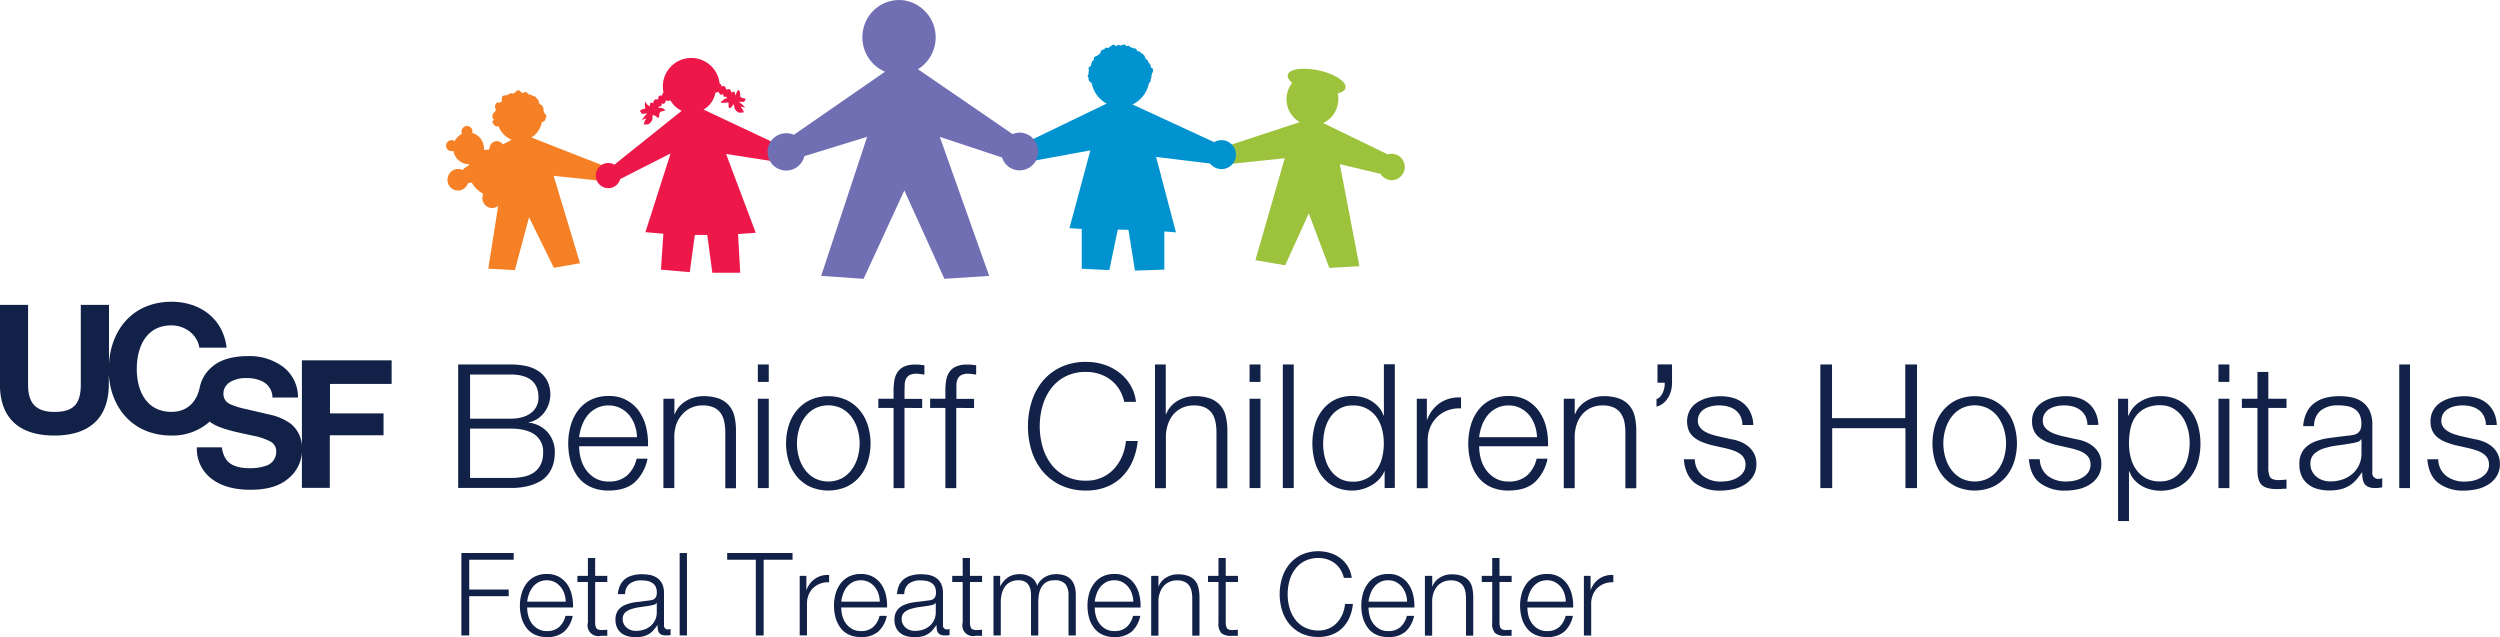 <svg xmlns="http://www.w3.org/2000/svg" viewBox="0 0 716.87 182.67" class="w-full h-full">
<title>UCSF Fetal Treatment Center</title>
    <path
        d="M424.05,253.68a3.43,3.43,0,0,0-1.07.18l-18.56-9a7.46,7.46,0,0,0,4.09-4.82,7.58,7.58,0,0,0,.09-3.69c1.25-.28,2.07-.8,2.24-1.55.38-1.73-3-4-7.55-5s-8.56-.48-9,1.26c-.16.71.34,1.51,1.27,2.29a7.21,7.21,0,0,0-1.35,2.68,7.54,7.54,0,0,0,3.51,8.57l-20.6,6.77.31,1.52a4.25,4.25,0,0,1,.43,1.51,4.73,4.73,0,0,1,0,.65l.24,1.51,15.32-1.6L385,284.18l8.54,1.47,6.77-14.88,5.89,15.63,8.63-.49-5.63-29.27,11.71,2.8a3.69,3.69,0,0,0,3.15,1.8,3.78,3.78,0,0,0,0-7.56"
        transform="translate(-25.02 -209.58)" fill="#9dc23b" />
    <path d="M172.32,368.16v1.92H159.57v8.54h11.32v1.92H159.57v11.25h-2.25V368.16Z"
        transform="translate(-25.02 -209.58)" fill="#122147" />
    <path
        d="M176.5,386.15a6.55,6.55,0,0,0,1,2.17,5.85,5.85,0,0,0,1.76,1.59,4.87,4.87,0,0,0,2.55.62,5,5,0,0,0,3.57-1.19,6.24,6.24,0,0,0,1.79-3.17h2.08a8.32,8.32,0,0,1-2.43,4.5,7.24,7.24,0,0,1-5,1.58,7.92,7.92,0,0,1-3.5-.71,6.39,6.39,0,0,1-2.4-2,8.73,8.73,0,0,1-1.37-2.88,13,13,0,0,1-.45-3.46,12.35,12.35,0,0,1,.45-3.31,9.07,9.07,0,0,1,1.37-2.89,7,7,0,0,1,2.4-2.06,7.53,7.53,0,0,1,3.5-.77,7,7,0,0,1,3.5.82,7.17,7.17,0,0,1,2.37,2.17,9.08,9.08,0,0,1,1.31,3.08,13.91,13.91,0,0,1,.33,3.53H176.19A9.23,9.23,0,0,0,176.5,386.15Zm10.33-6.37a6,6,0,0,0-1.08-1.94,5.44,5.44,0,0,0-1.68-1.36,5.31,5.31,0,0,0-4.54,0,5.6,5.6,0,0,0-1.69,1.36,6.88,6.88,0,0,0-1.11,2,10,10,0,0,0-.54,2.27h11.05A7.59,7.59,0,0,0,186.83,379.78Z"
        transform="translate(-25.02 -209.58)" fill="#122147" />
    <path
        d="M199.16,374.71v1.76h-3.48V388a3.83,3.83,0,0,0,.28,1.6c.19.39.66.6,1.41.65a17.9,17.9,0,0,0,1.79-.1v1.75q-.47,0-.93,0c-.31,0-.62,0-.92,0a3.08,3.08,0,0,1-3.71-3.81V376.47h-3v-1.76h3v-5.13h2.08v5.13Z"
        transform="translate(-25.02 -209.58)" fill="#122147" />
    <path
        d="M202.87,377.36a4.88,4.88,0,0,1,1.44-1.79,6,6,0,0,1,2.13-1,10.43,10.43,0,0,1,2.71-.33,12.24,12.24,0,0,1,2.25.21,5.64,5.64,0,0,1,2,.81,4.5,4.5,0,0,1,1.46,1.67,6.11,6.11,0,0,1,.56,2.8v9.07a1.1,1.1,0,0,0,1.23,1.26,1.76,1.76,0,0,0,.66-.13v1.75l-.65.1a6.75,6.75,0,0,1-.71,0,3.2,3.2,0,0,1-1.27-.21A1.77,1.77,0,0,1,214,391a2.24,2.24,0,0,1-.34-.94,7.46,7.46,0,0,1-.09-1.21h-.06a13.35,13.35,0,0,1-1.15,1.48,5.26,5.26,0,0,1-1.29,1.07,5.62,5.62,0,0,1-1.62.66,8.59,8.59,0,0,1-2.17.23A8.46,8.46,0,0,1,205,392a4.91,4.91,0,0,1-1.82-.89,4.19,4.19,0,0,1-1.22-1.56,5.1,5.1,0,0,1-.45-2.23,4.44,4.44,0,0,1,.79-2.8,5,5,0,0,1,2.1-1.53,11.69,11.69,0,0,1,2.95-.75l3.33-.41c.44-.05.82-.1,1.15-.17a2,2,0,0,0,.83-.35,1.65,1.65,0,0,0,.52-.68,2.91,2.91,0,0,0,.18-1.12,3.82,3.82,0,0,0-.35-1.74,2.69,2.69,0,0,0-1-1.07,3.8,3.8,0,0,0-1.42-.55,9.56,9.56,0,0,0-1.74-.15,5.3,5.3,0,0,0-3.24.94,3.72,3.72,0,0,0-1.33,3h-2.08A6.71,6.71,0,0,1,202.87,377.36Zm10.42,5.1a1.18,1.18,0,0,1-.76.53,7.51,7.51,0,0,1-1,.23c-.89.15-1.8.29-2.73.41a15.06,15.06,0,0,0-2.57.55,5,5,0,0,0-1.9,1,2.48,2.48,0,0,0-.75,1.94,3,3,0,0,0,.32,1.4,3.34,3.34,0,0,0,.84,1.06,3.51,3.51,0,0,0,1.23.68,4.27,4.27,0,0,0,1.42.23,7.21,7.21,0,0,0,2.28-.36,5.64,5.64,0,0,0,1.91-1.06,5.05,5.05,0,0,0,1.77-3.94v-2.71Z"
        transform="translate(-25.02 -209.58)" fill="#122147" />
    <path d="M222,368.16v23.63h-2.09V368.16Z" transform="translate(-25.02 -209.58)" fill="#122147" />
    <path d="M252.28,368.16v1.92H244v21.71h-2.25V370.08h-8.21v-1.92Z" transform="translate(-25.02 -209.58)"
        fill="#122147" />
    <path
        d="M256.25,374.71v4h.07a6.28,6.28,0,0,1,6.45-4.24v2.09a6.15,6.15,0,0,0-2.58.38,5.7,5.7,0,0,0-3.31,3.24,6.58,6.58,0,0,0-.46,2.5v9.1h-2.09V374.71Z"
        transform="translate(-25.02 -209.58)" fill="#122147" />
    <path
        d="M266.56,386.15a6.55,6.55,0,0,0,1,2.17,5.85,5.85,0,0,0,1.76,1.59,4.87,4.87,0,0,0,2.55.62,5,5,0,0,0,3.57-1.19,6.24,6.24,0,0,0,1.79-3.17h2.08a8.32,8.32,0,0,1-2.43,4.5,7.24,7.24,0,0,1-5,1.58,7.89,7.89,0,0,1-3.5-.71,6.39,6.39,0,0,1-2.4-2,8.73,8.73,0,0,1-1.37-2.88,13,13,0,0,1-.45-3.46,12.35,12.35,0,0,1,.45-3.31,9.07,9.07,0,0,1,1.37-2.89,7,7,0,0,1,2.4-2.06,7.5,7.5,0,0,1,3.5-.77,7,7,0,0,1,3.5.82,7.17,7.17,0,0,1,2.37,2.17,9.08,9.08,0,0,1,1.31,3.08,13.91,13.91,0,0,1,.33,3.53H266.25A9.23,9.23,0,0,0,266.56,386.15Zm10.33-6.37a6,6,0,0,0-1.08-1.94,5.44,5.44,0,0,0-1.68-1.36,5.31,5.31,0,0,0-4.54,0,5.6,5.6,0,0,0-1.69,1.36,6.88,6.88,0,0,0-1.11,2,10,10,0,0,0-.54,2.27H277.3A7.59,7.59,0,0,0,276.89,379.78Z"
        transform="translate(-25.02 -209.58)" fill="#122147" />
    <path
        d="M282.86,377.36a5.09,5.09,0,0,1,1.44-1.79,6.16,6.16,0,0,1,2.14-1,10.37,10.37,0,0,1,2.71-.33,12.24,12.24,0,0,1,2.25.21,5.64,5.64,0,0,1,2,.81,4.5,4.5,0,0,1,1.46,1.67,6.11,6.11,0,0,1,.56,2.8v9.07a1.1,1.1,0,0,0,1.23,1.26,1.76,1.76,0,0,0,.66-.13v1.75l-.65.1a6.88,6.88,0,0,1-.71,0,3.2,3.2,0,0,1-1.27-.21A1.77,1.77,0,0,1,294,391a2.25,2.25,0,0,1-.35-.94,8.88,8.88,0,0,1-.08-1.21h-.06a13.35,13.35,0,0,1-1.15,1.48,5.26,5.26,0,0,1-1.29,1.07,5.62,5.62,0,0,1-1.62.66,8.65,8.65,0,0,1-2.17.23A8.41,8.41,0,0,1,285,392a4.84,4.84,0,0,1-1.82-.89,4.31,4.31,0,0,1-1.23-1.56,5.25,5.25,0,0,1-.44-2.23,4.44,4.44,0,0,1,.79-2.8,5,5,0,0,1,2.1-1.53,11.58,11.58,0,0,1,3-.75l3.32-.41c.45-.05.83-.1,1.16-.17a2,2,0,0,0,.83-.35,1.55,1.55,0,0,0,.51-.68,2.9,2.9,0,0,0,.19-1.12,3.82,3.82,0,0,0-.35-1.74,2.69,2.69,0,0,0-1-1.07,3.78,3.78,0,0,0-1.43-.55,9.52,9.52,0,0,0-1.73-.15,5.33,5.33,0,0,0-3.25.94,3.68,3.68,0,0,0-1.32,3h-2.09A7.09,7.09,0,0,1,282.86,377.36Zm10.43,5.1a1.21,1.21,0,0,1-.76.53,7.51,7.51,0,0,1-1,.23c-.89.15-1.8.29-2.74.41a15.15,15.15,0,0,0-2.56.55,5,5,0,0,0-1.9,1,2.48,2.48,0,0,0-.75,1.94,3,3,0,0,0,.32,1.4,3.34,3.34,0,0,0,.84,1.06,3.56,3.56,0,0,0,1.22.68,4.37,4.37,0,0,0,1.43.23,7.25,7.25,0,0,0,2.28-.36,5.59,5.59,0,0,0,1.9-1.06,5,5,0,0,0,1.3-1.69,5.09,5.09,0,0,0,.48-2.25v-2.71Z"
        transform="translate(-25.02 -209.58)" fill="#122147" />
    <path
        d="M306.63,374.71v1.76h-3.48V388a3.83,3.83,0,0,0,.28,1.6c.19.39.66.6,1.41.65a17.9,17.9,0,0,0,1.79-.1v1.75q-.47,0-.93,0c-.31,0-.62,0-.93,0a3.08,3.08,0,0,1-3.7-3.81V376.47h-3v-1.76h3v-5.13h2.08v5.13Z"
        transform="translate(-25.02 -209.58)" fill="#122147" />
    <path
        d="M311.82,374.71v2.88h.1a6.66,6.66,0,0,1,2.17-2.48,6.05,6.05,0,0,1,3.43-.89,5.85,5.85,0,0,1,3.06.82,4.11,4.11,0,0,1,1.84,2.52,5.19,5.19,0,0,1,2.25-2.52,6.43,6.43,0,0,1,3.17-.82c3.78,0,5.66,2,5.66,6v11.58h-2.08V380.31a5.07,5.07,0,0,0-.89-3.23,3.85,3.85,0,0,0-3.15-1.11,4.51,4.51,0,0,0-2.25.51,3.92,3.92,0,0,0-1.42,1.38,5.81,5.81,0,0,0-.75,2,12.3,12.3,0,0,0-.21,2.3v9.66h-2.09V380.21a7.23,7.23,0,0,0-.18-1.64,3.74,3.74,0,0,0-.6-1.36,2.82,2.82,0,0,0-1.1-.91,4,4,0,0,0-1.69-.33,5.13,5.13,0,0,0-2.3.48,4.27,4.27,0,0,0-1.59,1.32,6,6,0,0,0-.91,2,9.85,9.85,0,0,0-.3,2.5v9.53H309.9V374.71Z"
        transform="translate(-25.02 -209.58)" fill="#122147" />
    <path
        d="M339.25,386.15a6.35,6.35,0,0,0,1,2.17,5.69,5.69,0,0,0,1.75,1.59,4.92,4.92,0,0,0,2.55.62,5,5,0,0,0,3.57-1.19,6.24,6.24,0,0,0,1.79-3.17H352a8.4,8.4,0,0,1-2.44,4.5,7.24,7.24,0,0,1-5,1.58,7.85,7.85,0,0,1-3.49-.71,6.24,6.24,0,0,1-2.4-2,8.55,8.55,0,0,1-1.38-2.88,13.39,13.39,0,0,1-.44-3.46,12.75,12.75,0,0,1,.44-3.31,8.88,8.88,0,0,1,1.38-2.89,6.79,6.79,0,0,1,2.4-2.06,7.46,7.46,0,0,1,3.49-.77,6.7,6.7,0,0,1,5.87,3,8.89,8.89,0,0,1,1.31,3.08,13.06,13.06,0,0,1,.33,3.53H338.93A9.25,9.25,0,0,0,339.25,386.15Zm10.32-6.37a6.2,6.2,0,0,0-1.07-1.94,5.6,5.6,0,0,0-1.69-1.36,4.84,4.84,0,0,0-2.25-.51,5,5,0,0,0-2.29.51,5.44,5.44,0,0,0-1.68,1.36,6.43,6.43,0,0,0-1.11,2,9.52,9.52,0,0,0-.55,2.27H350A7.6,7.6,0,0,0,349.57,379.78Z"
        transform="translate(-25.02 -209.58)" fill="#122147" />
    <path
        d="M357.2,374.71v3h.07a5,5,0,0,1,2.12-2.5,6.2,6.2,0,0,1,3.34-.94,8.35,8.35,0,0,1,3,.46,4.63,4.63,0,0,1,1.94,1.31,4.81,4.81,0,0,1,1,2.07,11.5,11.5,0,0,1,.3,2.74v11H366.9V381.13a10.05,10.05,0,0,0-.2-2,4.26,4.26,0,0,0-.69-1.64,3.37,3.37,0,0,0-1.34-1.09,4.9,4.9,0,0,0-2.11-.4,5.29,5.29,0,0,0-2.23.45,4.94,4.94,0,0,0-1.66,1.22,5.63,5.63,0,0,0-1.05,1.86,7.25,7.25,0,0,0-.42,2.33v10h-2.08V374.71Z"
        transform="translate(-25.02 -209.58)" fill="#122147" />
    <path
        d="M380,374.71v1.76H376.5V388a3.67,3.67,0,0,0,.28,1.6c.19.39.66.6,1.41.65a17.7,17.7,0,0,0,1.78-.1v1.75c-.31,0-.62,0-.92,0s-.62,0-.93,0a4.12,4.12,0,0,1-2.91-.81,4.06,4.06,0,0,1-.8-3V376.47h-3v-1.76h3v-5.13h2.09v5.13Z"
        transform="translate(-25.02 -209.58)" fill="#122147" />
    <path
        d="M409.38,372.88a6.66,6.66,0,0,0-1.65-1.81,7.7,7.7,0,0,0-2.15-1.11,8.12,8.12,0,0,0-2.47-.38,8.49,8.49,0,0,0-4,.9,7.91,7.91,0,0,0-2.76,2.36,10.16,10.16,0,0,0-1.59,3.33,14.41,14.41,0,0,0,0,7.6,10.11,10.11,0,0,0,1.59,3.34,8,8,0,0,0,2.76,2.37,8.6,8.6,0,0,0,4,.89,7.15,7.15,0,0,0,3-.6,7,7,0,0,0,2.28-1.62,8.29,8.29,0,0,0,1.56-2.4,10.15,10.15,0,0,0,.76-3h2.25a12.6,12.6,0,0,1-1,3.94,9.69,9.69,0,0,1-2.05,3,8.75,8.75,0,0,1-3,1.88,10.43,10.43,0,0,1-3.79.66,11.19,11.19,0,0,1-4.88-1,10.27,10.27,0,0,1-3.5-2.7,11.56,11.56,0,0,1-2.08-3.91,15.89,15.89,0,0,1,0-9.33,11.61,11.61,0,0,1,2.08-3.92,10.08,10.08,0,0,1,3.5-2.72,11.78,11.78,0,0,1,8.17-.51,9.66,9.66,0,0,1,2.92,1.47,8.49,8.49,0,0,1,2.18,2.4,8.23,8.23,0,0,1,1.11,3.28h-2.25A7.51,7.51,0,0,0,409.38,372.88Z"
        transform="translate(-25.02 -209.58)" fill="#122147" />
    <path
        d="M417.76,386.15a6.33,6.33,0,0,0,1,2.17,5.85,5.85,0,0,0,1.76,1.59,4.89,4.89,0,0,0,2.55.62,5,5,0,0,0,3.57-1.19,6.24,6.24,0,0,0,1.79-3.17h2.08a8.32,8.32,0,0,1-2.43,4.5,7.24,7.24,0,0,1-5,1.58,7.85,7.85,0,0,1-3.49-.71,6.24,6.24,0,0,1-2.4-2,8.55,8.55,0,0,1-1.38-2.88,13,13,0,0,1-.44-3.46,12.34,12.34,0,0,1,.44-3.31,8.88,8.88,0,0,1,1.38-2.89,6.79,6.79,0,0,1,2.4-2.06,7.46,7.46,0,0,1,3.49-.77,6.7,6.7,0,0,1,5.87,3,8.89,8.89,0,0,1,1.31,3.08,13.91,13.91,0,0,1,.33,3.53H417.44A9.25,9.25,0,0,0,417.76,386.15Zm10.32-6.37a6.2,6.2,0,0,0-1.07-1.94,5.6,5.6,0,0,0-1.69-1.36,4.84,4.84,0,0,0-2.25-.51,5,5,0,0,0-2.29.51,5.44,5.44,0,0,0-1.68,1.36,6.43,6.43,0,0,0-1.11,2,9.52,9.52,0,0,0-.55,2.27H428.5A7.6,7.6,0,0,0,428.08,379.78Z"
        transform="translate(-25.02 -209.58)" fill="#122147" />
    <path
        d="M435.71,374.71v3h.07a4.94,4.94,0,0,1,2.12-2.5,6.17,6.17,0,0,1,3.34-.94,8.35,8.35,0,0,1,3,.46,4.7,4.7,0,0,1,1.94,1.31,4.81,4.81,0,0,1,1,2.07,12.06,12.06,0,0,1,.29,2.74v11h-2.08V381.13a10.05,10.05,0,0,0-.2-2,4.12,4.12,0,0,0-.7-1.64,3.3,3.3,0,0,0-1.34-1.09,4.83,4.83,0,0,0-2.1-.4,5.25,5.25,0,0,0-2.23.45,4.94,4.94,0,0,0-1.66,1.22,5.83,5.83,0,0,0-1.06,1.86,7.53,7.53,0,0,0-.41,2.33v10h-2.08V374.71Z"
        transform="translate(-25.02 -209.58)" fill="#122147" />
    <path
        d="M458.48,374.71v1.76H455V388a3.67,3.67,0,0,0,.28,1.6c.19.39.65.6,1.4.65a17.73,17.73,0,0,0,1.79-.1v1.75c-.31,0-.62,0-.92,0s-.62,0-.93,0a4.12,4.12,0,0,1-2.91-.81,4.06,4.06,0,0,1-.8-3V376.47h-3v-1.76h3v-5.13H455v5.13Z"
        transform="translate(-25.02 -209.58)" fill="#122147" />
    <path
        d="M463.3,386.15a6.35,6.35,0,0,0,1,2.17,5.69,5.69,0,0,0,1.75,1.59,4.92,4.92,0,0,0,2.55.62,5,5,0,0,0,3.57-1.19,6.24,6.24,0,0,0,1.79-3.17h2.09a8.33,8.33,0,0,1-2.44,4.5,7.24,7.24,0,0,1-5,1.58,7.85,7.85,0,0,1-3.49-.71,6.39,6.39,0,0,1-2.4-2,8.55,8.55,0,0,1-1.38-2.88,13.39,13.39,0,0,1-.44-3.46,12.75,12.75,0,0,1,.44-3.31,8.88,8.88,0,0,1,1.38-2.89,7,7,0,0,1,2.4-2.06,7.46,7.46,0,0,1,3.49-.77,6.7,6.7,0,0,1,5.87,3,8.89,8.89,0,0,1,1.31,3.08,13.06,13.06,0,0,1,.33,3.53H463A9.25,9.25,0,0,0,463.3,386.15Zm10.32-6.37a6.2,6.2,0,0,0-1.07-1.94,5.6,5.6,0,0,0-1.69-1.36,4.84,4.84,0,0,0-2.25-.51,4.91,4.91,0,0,0-2.28.51,5.37,5.37,0,0,0-1.69,1.36,6.43,6.43,0,0,0-1.11,2,9.52,9.52,0,0,0-.55,2.27H474A7.3,7.3,0,0,0,473.62,379.78Z"
        transform="translate(-25.02 -209.58)" fill="#122147" />
    <path
        d="M481.12,374.71v4h.07a6.26,6.26,0,0,1,6.45-4.24v2.09a6.15,6.15,0,0,0-2.58.38,5.84,5.84,0,0,0-2,1.27,5.67,5.67,0,0,0-1.31,2,6.58,6.58,0,0,0-.46,2.5v9.1H479.2V374.71Z"
        transform="translate(-25.02 -209.58)" fill="#122147" />
    <path
        d="M198.05,258.06l.36-.83-21-8.22a6.68,6.68,0,0,0,3-4.46.63.63,0,0,0,.53-.15l.14-.11.24-.27a.71.71,0,0,0,.1-.53l.19-.2a.71.71,0,0,0,0-.62l-.07-.18a1.8,1.8,0,0,0-.36-.37l0,0V242a.62.62,0,0,0-.21-.27.44.44,0,0,0,0-.2l-.11-.28,0,0a2.08,2.08,0,0,0-.4-1.43l-.74-.45a1.82,1.82,0,0,0-.15-.51l-.09-.09s0-.1,0-.25a1.06,1.06,0,0,0-.13-.35,2.61,2.61,0,0,0-.39-.26,2.41,2.41,0,0,0-.35-.56,2.46,2.46,0,0,0-.5-.2,1.1,1.1,0,0,0-.33-.08h0l-.34-.22a1.09,1.09,0,0,0-.39-.16l-.23.06a3.18,3.18,0,0,1-.36-.3l-.18-.08a.58.58,0,0,1,0-.11,1.17,1.17,0,0,0-.46-.32l-.41.13-.71.19a1.86,1.86,0,0,0-.14-.2,2.66,2.66,0,0,1-.43-.39,1,1,0,0,0-.5-.25,5.08,5.08,0,0,0-.51.27,3.81,3.81,0,0,0-.58.61.73.73,0,0,0-.23,0l-.34.14a1.25,1.25,0,0,0-.22-.16,2.65,2.65,0,0,0-1.3.62l0,0a2.46,2.46,0,0,0-1.39.26c-.07.33-.12.58-.15.8l0,.08,0,.11a.17.17,0,0,0,0,.05.72.72,0,0,0,0,.36v.07l-.14.11a.11.11,0,0,0-.05,0h0l-.4.28,0,0-.26,0a1,1,0,0,0-.65,0c-.17.29-.17.29-.12.25a1.35,1.35,0,0,0-.2,1.49l.24.29a1.15,1.15,0,0,0-.29.32c0,.07,0,.13,0,.18a3.18,3.18,0,0,0-.39.3,1.78,1.78,0,0,0-.27,1.84l.34.12a2.91,2.91,0,0,0-.55.82c.42.64.67,1,1.16,1.23a3.69,3.69,0,0,0,.64-.11,6.69,6.69,0,0,0,3.76,3.9L169.17,251a2,2,0,0,0-1.15-.87,2.06,2.06,0,0,0-2.52,1.45l-.26.92a6.36,6.36,0,0,0-1.45.09,5.13,5.13,0,0,0-.22-1.89,4.64,4.64,0,0,0-3.15-3,1.63,1.63,0,0,0,0-.9,1.58,1.58,0,0,0-2-1,1.64,1.64,0,0,0-1,2l.07.16a4.38,4.38,0,0,0-2.06,2.1,1.53,1.53,0,0,0-1.42-.21,1.61,1.61,0,0,0-1,2,1.58,1.58,0,0,0,2,1l.06,0a3.88,3.88,0,0,0,.14.66,4.54,4.54,0,0,0,4.29,3.17c0,.1,0,.22-.07.32l-1.56,1,.1.19-.28.15a2.92,2.92,0,0,0-2.12-.2,3.1,3.1,0,0,0-2.12,3.8,3,3,0,0,0,3.75,2.16,3.09,3.09,0,0,0,2-2l1.08-.19a8.9,8.9,0,0,0,1,1.41,7.89,7.89,0,0,0,2.33,1.83,2.89,2.89,0,0,0,.45,3.13,2.77,2.77,0,0,0,3.81.35l-2.84,18,7.63.41,4.06-15.15,7.12,14.48,7.5-1.31L183.78,260l13.32,1.4-.6-.8a4.18,4.18,0,0,1-.06-.51c0-1.27.64-1.36,1.61-2"
        transform="translate(-25.02 -209.58)" fill="#f58025" />
    <path
        d="M247.56,250.8,226.77,241a7,7,0,0,0,3.39-4.85,0,0,0,0,1,0,0,1.54,1.54,0,0,0,.85-.28c.26.42.57,1.33,1.4.63-.07,1.13.68.86.91.79a1,1,0,0,0,.21.49c-.79-.09-1,.6-1.87,1,.37.69,1.6,0,2.18.25.32.14-.14,1,.29,1.51.82.15.9-1.05,1.32-1,.19.75.12,1.18.49,1.6,1.23,1.39,1.83.44,2.44.7-.75-1.78-.87-1.25-.89-1.61.19-.2.86.27,1.17.23a6.69,6.69,0,0,0-1.8-1.67,6.81,6.81,0,0,1,1.19,0c.78-.09.37-.43.92-.94a2.89,2.89,0,0,1-1.66-.49c-.16-.82.13-1.42-.51-2-.85.73-.41,1-1,1.59,0,0,.21-1.72-1.06-.77,0-.48-.33-1.44-1.48-.86-.09-.6-.37-1.4-1.31-.91-.12-.57-.35-.84-.6-.92a8.15,8.15,0,0,0-16.21,1.72,8.67,8.67,0,0,0,.13.89,1.21,1.21,0,0,0-.39.93c-1-.33-1.14.49-1.16,1.11-1.2-.4-1.37.59-1.34,1.08-1.39-.74-.91.92-.9.92-.69-.44-1.19-.63-1.25-1.42-.54.65-.16,1.21-.22,2-.43.24-.55-.14-1.56.73.62.43.28.83,1,.79a6.68,6.68,0,0,1,1.18-.15,6.73,6.73,0,0,0-1.52,1.93c.32,0,.91-.6,1.13-.42,0,.37-.17-.15-.65,1.75.57-.36,1.3.49,2.31-1.09.3-.46.17-.88.25-1.66a1.71,1.71,0,0,1,1.45.82c1.27-.48-.74-1.77,2.19-2.12a1.62,1.62,0,0,0-2-.69c.14-.17.12-.3.14-.52.23,0,1,.18.78-.91.92.57,1.1-.38,1.28-.83a1.42,1.42,0,0,0,1.29,0,6.9,6.9,0,0,0,3.21,3L201.19,256.8a3.37,3.37,0,0,0-1.72-.48,3.61,3.61,0,0,0,0,7.22,3.54,3.54,0,0,0,3.39-2.61l14.45-7.35-7.22,22.57,5.15.45-.69,10.31,8.26.71,1.46-10.68,3.55,0,1.46,10.84,8,0-.62-11.09,5.07-.36-8.51-22.61,13.33,2.09.06-.37c-.12-.37-.2.29-.23-.11a5.28,5.28,0,0,1,1.06-3.76Z"
        transform="translate(-25.02 -209.58)" fill="#ed1849" />
    <path
        d="M375.27,249.77a4.12,4.12,0,0,0-2.08.58l-23.43-10.82a8.53,8.53,0,0,0,4.61-5.62c0-.14.05-.26.09-.39a5.84,5.84,0,0,0,.37-.47,1.16,1.16,0,0,0,.16-.42,2,2,0,0,0,0-.26.11.11,0,0,1,0-.05c0-.06,0-.12.08-.21s0-.09,0-.12a.64.64,0,0,0,.15-.27,3.59,3.59,0,0,0-.06-.36l.07-.12a1.2,1.2,0,0,0,.07-.39s0,0,0,0a1.87,1.87,0,0,0,.09-.39.9.9,0,0,0,.19-.15,3.1,3.1,0,0,0,.06-.81,1.34,1.34,0,0,0-.22-.4l-.39-.14,0,0a4,4,0,0,1,0-.43,1.24,1.24,0,0,0-.21-.49l-.13,0a1,1,0,0,0-.19-.51l-.23-.06c0-.15,0-.26,0-.26a2.2,2.2,0,0,0-.34-.53.93.93,0,0,0-.29-.07v0a1.2,1.2,0,0,0-.09-.27l-.11-.2s0,0-.05,0-.06-.16-.15-.41h0c0-.06,0-.1-.05-.19a1.7,1.7,0,0,0-.27-.19.69.69,0,0,0-.6-.47l-.11,0a.77.77,0,0,0-.23-.39l-.07-.06a.69.69,0,0,0-.54-.14l-.16,0-.15-.12c0-.06,0-.12-.05-.2l-.12-.2a1.07,1.07,0,0,0-.28-.28l-.41-.06h-.22l-.14-.11c-.14-.08-.14-.08-.52-.15h-.1a3.55,3.55,0,0,0-.48-.45,1.07,1.07,0,0,0-.41,0,1.18,1.18,0,0,1-.3.08l-.05.06a5.57,5.57,0,0,0-.29-.49,1,1,0,0,0-.66.08l0,0a1,1,0,0,0-.62.22.67.67,0,0,0-.17-.06l-.08,0a.67.67,0,0,0-.71-.07l-.29.22-.09.1a2,2,0,0,0-.23-.18l-.14-.12a.77.77,0,0,0-.19-.11.68.68,0,0,0-.87.4,1,1,0,0,1-.13,0l-.07,0a.53.53,0,0,0-.3.23l-.05.07a1,1,0,0,1-.09.13.57.57,0,0,0-.28.08l0,0-.13-.06a.66.66,0,0,0-.76.19,1.07,1.07,0,0,0-.25.32h0a.65.65,0,0,0-.71.24l-.12.16a1.94,1.94,0,0,0-.23.69l-.12.08s0,0,0,0a.42.42,0,0,0-.21.18l-.09.09a.06.06,0,0,0,0,0,.92.92,0,0,0-.3.14l-.08.06a.59.59,0,0,0-.13.17.87.87,0,0,0-.31.07l-.19.07a.62.62,0,0,0-.36.35l0,.1a.68.68,0,0,0,0,.56.14.14,0,0,0,0,.06l-.07,0-.15.06a.65.65,0,0,0-.35.6.68.68,0,0,0-.2.88h0c-.19,0-.31.2-.47.31l-.14.13a.7.7,0,0,0-.11.81l0,0a1.39,1.39,0,0,0,.06.13l-.2.64.06.13.05.06,0,.2a.68.68,0,0,0-.18.91l.13.16a1.39,1.39,0,0,0,.14.6c0-.08-.09-.14-.13-.21v-.13a.75.75,0,0,0,.07.55l.24.3.06.07h0a.72.72,0,0,0,.48.26,8.65,8.65,0,0,0,4.31,6l-23,11.1a5.49,5.49,0,0,1,1.44,4.23c0,.45-.87,1-1,1.37l17.91-3.29-6,22.29,3.53.25,0,11.41,7.92.37,2.41-11.61,3.07.08,1.85,11.69,8.43-.29,0-10.94,3.33.26-5.69-21.63L372,256.46a4.15,4.15,0,1,0,3.31-6.69"
        transform="translate(-25.02 -209.58)" fill="#0093d0" />
    <path
        d="M171.43,314.09a21.55,21.55,0,0,1,4.3.42,10.53,10.53,0,0,1,3.62,1.44,7.77,7.77,0,0,1,2.51,2.68,8.75,8.75,0,0,1-.77,9.24,8.15,8.15,0,0,1-1.94,1.81,7.12,7.12,0,0,1-2.5,1v.1a8.39,8.39,0,0,1,5.46,2.81,8.64,8.64,0,0,1,2,5.83,13.88,13.88,0,0,1-.15,1.91,9.41,9.41,0,0,1-.59,2.19,9.54,9.54,0,0,1-1.29,2.21,7.81,7.81,0,0,1-2.26,1.91,14,14,0,0,1-3.48,1.34,20.23,20.23,0,0,1-4.94.52h-15V314.09Zm0,15.54a11.93,11.93,0,0,0,3.53-.47,7.18,7.18,0,0,0,2.48-1.29,5.34,5.34,0,0,0,1.49-1.91,5.62,5.62,0,0,0,.5-2.34q0-6.64-8-6.65H159.81v12.66Zm0,17a19.54,19.54,0,0,0,3.58-.32,8.45,8.45,0,0,0,3-1.17,5.92,5.92,0,0,0,2-2.26,7.5,7.5,0,0,0,.75-3.55,5.92,5.92,0,0,0-2.41-5.14q-2.42-1.71-6.93-1.71H159.81v14.15Z"
        transform="translate(-25.02 -209.58)" fill="#122147" />
    <path
        d="M191.56,341.08a9.71,9.71,0,0,0,1.52,3.25,8.6,8.6,0,0,0,2.63,2.38,7.34,7.34,0,0,0,3.82.94,7.59,7.59,0,0,0,5.36-1.78,9.4,9.4,0,0,0,2.69-4.77h3.12a12.49,12.49,0,0,1-3.65,6.75c-1.77,1.59-4.27,2.39-7.52,2.39a12,12,0,0,1-5.24-1.07,9.69,9.69,0,0,1-3.6-2.93,12.91,12.91,0,0,1-2.06-4.32,20,20,0,0,1-.67-5.19,18.83,18.83,0,0,1,.67-5,13.54,13.54,0,0,1,2.06-4.35,10.48,10.48,0,0,1,3.6-3.08,11.19,11.19,0,0,1,5.24-1.16,10.13,10.13,0,0,1,8.81,4.49,13.54,13.54,0,0,1,2,4.62,20.42,20.42,0,0,1,.49,5.29H191.09A14.12,14.12,0,0,0,191.56,341.08Zm15.49-9.56a9.38,9.38,0,0,0-1.61-2.91,8,8,0,0,0-2.53-2,7.29,7.29,0,0,0-3.38-.77,7.37,7.37,0,0,0-3.42.77,8,8,0,0,0-2.54,2,10.23,10.23,0,0,0-1.66,2.93,14.53,14.53,0,0,0-.82,3.4h16.58A11.18,11.18,0,0,0,207.05,331.52Z"
        transform="translate(-25.02 -209.58)" fill="#122147" />
    <path
        d="M218.4,323.92v4.42h.1a7.5,7.5,0,0,1,3.18-3.75,9.34,9.34,0,0,1,5-1.41,12.69,12.69,0,0,1,4.49.69,7.23,7.23,0,0,1,2.91,2,7.34,7.34,0,0,1,1.54,3.11,17.89,17.89,0,0,1,.44,4.12v16.48H233v-16a14.67,14.67,0,0,0-.3-3.05,6.66,6.66,0,0,0-1-2.46,5.14,5.14,0,0,0-2-1.64,7.47,7.47,0,0,0-3.15-.59,7.92,7.92,0,0,0-3.35.67,7.25,7.25,0,0,0-2.48,1.84A8.32,8.32,0,0,0,219,331.1a11.21,11.21,0,0,0-.62,3.5v14.94h-3.13V323.92Z"
        transform="translate(-25.02 -209.58)" fill="#122147" />
    <path d="M245.46,314.09v5h-3.13v-5Zm0,9.83v25.62h-3.13V323.92Z" transform="translate(-25.02 -209.58)"
        fill="#122147" />
    <path
        d="M267.72,324.27a11.17,11.17,0,0,1,3.8,2.93,12.37,12.37,0,0,1,2.33,4.29,17.56,17.56,0,0,1,0,10.48,12.37,12.37,0,0,1-2.33,4.29,10.88,10.88,0,0,1-3.8,2.91,13.1,13.1,0,0,1-10.37,0,10.88,10.88,0,0,1-3.8-2.91,12.37,12.37,0,0,1-2.33-4.29,17.56,17.56,0,0,1,0-10.48,12.37,12.37,0,0,1,2.33-4.29,11.17,11.17,0,0,1,3.8-2.93,12.88,12.88,0,0,1,10.37,0Zm-9.11,2.48a8.68,8.68,0,0,0-2.8,2.48,11.26,11.26,0,0,0-1.69,3.5,14.32,14.32,0,0,0,0,8,11.15,11.15,0,0,0,1.69,3.5,8.68,8.68,0,0,0,2.8,2.48,8.66,8.66,0,0,0,7.85,0,8.68,8.68,0,0,0,2.8-2.48,11.15,11.15,0,0,0,1.69-3.5,14.32,14.32,0,0,0,0-8,11.26,11.26,0,0,0-1.69-3.5,8.68,8.68,0,0,0-2.8-2.48,8.66,8.66,0,0,0-7.85,0Z"
        transform="translate(-25.02 -209.58)" fill="#122147" />
    <path
        d="M284.38,326.55v23h-3.13v-23h-4.37v-2.63h4.37v-2.33a16.89,16.89,0,0,1,.25-3,6,6,0,0,1,.94-2.38,4.47,4.47,0,0,1,1.92-1.54,7.48,7.48,0,0,1,3.1-.55c.46,0,.89,0,1.29.05s.84.08,1.34.15V317l-1.19-.17a8.11,8.11,0,0,0-1.09-.08,4.09,4.09,0,0,0-2,.4,2.45,2.45,0,0,0-1,1.07,4.11,4.11,0,0,0-.37,1.56c0,.6-.05,1.24-.05,1.94v2.23h5.06v2.63Z"
        transform="translate(-25.02 -209.58)" fill="#122147" />
    <path
        d="M299.23,326.55v23H296.1v-23h-4.37v-2.63h4.37v-2.33a16.89,16.89,0,0,1,.25-3,5.7,5.7,0,0,1,.94-2.38,4.44,4.44,0,0,1,1.91-1.54,7.48,7.48,0,0,1,3.1-.55c.47,0,.9,0,1.29.05s.85.08,1.34.15V317l-1.19-.17a8,8,0,0,0-1.09-.08,4.14,4.14,0,0,0-2,.4,2.37,2.37,0,0,0-1,1.07,4.11,4.11,0,0,0-.38,1.56c0,.6,0,1.24,0,1.94v2.23h5.06v2.63Z"
        transform="translate(-25.02 -209.58)" fill="#122147" />
    <path
        d="M345.92,321.17a9.91,9.91,0,0,0-2.48-2.71,11,11,0,0,0-3.23-1.66,11.93,11.93,0,0,0-3.7-.57,12.66,12.66,0,0,0-6.05,1.34,11.92,11.92,0,0,0-4.15,3.55,15.06,15.06,0,0,0-2.38,5,21.45,21.45,0,0,0,0,11.39,15.06,15.06,0,0,0,2.38,5,11.92,11.92,0,0,0,4.15,3.55,12.66,12.66,0,0,0,6.05,1.35,10.69,10.69,0,0,0,4.47-.9,10.49,10.49,0,0,0,3.43-2.43,12.68,12.68,0,0,0,2.33-3.6,14.73,14.73,0,0,0,1.14-4.44h3.38a19.15,19.15,0,0,1-1.54,5.9,14.46,14.46,0,0,1-3.08,4.47,13,13,0,0,1-4.44,2.83,15.66,15.66,0,0,1-5.69,1,16.71,16.71,0,0,1-7.32-1.52,15.22,15.22,0,0,1-5.24-4.05,17.25,17.25,0,0,1-3.13-5.85,24.08,24.08,0,0,1,0-14,17.63,17.63,0,0,1,3.13-5.89,15.15,15.15,0,0,1,5.24-4.07,16.71,16.71,0,0,1,7.32-1.51,16.47,16.47,0,0,1,4.94.74,14.51,14.51,0,0,1,4.37,2.21,13,13,0,0,1,3.28,3.6,12,12,0,0,1,1.66,4.92h-3.37A11.28,11.28,0,0,0,345.92,321.17Z"
        transform="translate(-25.02 -209.58)" fill="#122147" />
    <path
        d="M359.3,314.09v14.25h.1a7.6,7.6,0,0,1,3.18-3.75,9.34,9.34,0,0,1,5-1.41,12.75,12.75,0,0,1,4.5.69,7.26,7.26,0,0,1,2.9,2,7.34,7.34,0,0,1,1.54,3.11,17.33,17.33,0,0,1,.45,4.12v16.48h-3.13v-16a14.67,14.67,0,0,0-.3-3.05,6.66,6.66,0,0,0-1-2.46,5.18,5.18,0,0,0-2-1.64,7.55,7.55,0,0,0-3.16-.59,8,8,0,0,0-3.35.67,7.34,7.34,0,0,0-2.48,1.84,8.32,8.32,0,0,0-1.59,2.78,11.21,11.21,0,0,0-.62,3.5v14.94h-3.13V314.09Z"
        transform="translate(-25.02 -209.58)" fill="#122147" />
    <path d="M386.46,314.09v5h-3.13v-5Zm0,9.83v25.62h-3.13V323.92Z" transform="translate(-25.02 -209.58)"
        fill="#122147" />
    <path d="M396,314.09v35.45h-3.13V314.09Z" transform="translate(-25.02 -209.58)" fill="#122147" />
    <path
        d="M422.06,349.54v-4.87H422a7.52,7.52,0,0,1-1.47,2.29,9.47,9.47,0,0,1-2.21,1.76,11.72,11.72,0,0,1-2.65,1.12,10.59,10.59,0,0,1-2.81.4,11.4,11.4,0,0,1-5.09-1.07,10.19,10.19,0,0,1-3.6-2.93,12.48,12.48,0,0,1-2.13-4.32,19.59,19.59,0,0,1,0-10.38,12.48,12.48,0,0,1,2.13-4.32,10.46,10.46,0,0,1,3.6-3,11.13,11.13,0,0,1,5.09-1.09,11.44,11.44,0,0,1,2.81.34,9.57,9.57,0,0,1,2.55,1.07,9,9,0,0,1,2.11,1.76,7.32,7.32,0,0,1,1.42,2.44h.1v-14.7h3.13v35.45Zm-17.16-8.86a11,11,0,0,0,1.49,3.5,8.34,8.34,0,0,0,2.61,2.51,7.25,7.25,0,0,0,3.82,1,8,8,0,0,0,7-3.47,10.46,10.46,0,0,0,1.54-3.5,16.83,16.83,0,0,0,0-7.9,10.55,10.55,0,0,0-1.54-3.5,8,8,0,0,0-7-3.47,7.16,7.16,0,0,0-3.82,1,8.2,8.2,0,0,0-2.61,2.5,11.11,11.11,0,0,0-1.49,3.5,16.83,16.83,0,0,0,0,7.9Z"
        transform="translate(-25.02 -209.58)" fill="#122147" />
    <path
        d="M434.17,323.92v6h.1a9.83,9.83,0,0,1,3.7-4.82,9.7,9.7,0,0,1,6-1.54v3.13a9.67,9.67,0,0,0-3.87.57,8.94,8.94,0,0,0-3,1.91,8.85,8.85,0,0,0-2,3,9.93,9.93,0,0,0-.69,3.75v13.65h-3.13V323.92Z"
        transform="translate(-25.02 -209.58)" fill="#122147" />
    <path
        d="M449.63,341.08a9.71,9.71,0,0,0,1.52,3.25,8.6,8.6,0,0,0,2.63,2.38,7.34,7.34,0,0,0,3.82.94,7.59,7.59,0,0,0,5.36-1.78,9.4,9.4,0,0,0,2.69-4.77h3.12a12.49,12.49,0,0,1-3.65,6.75c-1.77,1.59-4.27,2.39-7.52,2.39a11.9,11.9,0,0,1-5.23-1.07,9.53,9.53,0,0,1-3.6-2.93,12.53,12.53,0,0,1-2.06-4.32,19.53,19.53,0,0,1-.67-5.19,18.42,18.42,0,0,1,.67-5,13.14,13.14,0,0,1,2.06-4.35,10.3,10.3,0,0,1,3.6-3.08,11.12,11.12,0,0,1,5.23-1.16,10.51,10.51,0,0,1,5.27,1.24,10.66,10.66,0,0,1,3.55,3.25,13.53,13.53,0,0,1,2,4.62,20.42,20.42,0,0,1,.49,5.29H449.16A14.12,14.12,0,0,0,449.63,341.08Zm15.49-9.56a9.38,9.38,0,0,0-1.61-2.91,8,8,0,0,0-2.53-2,7.29,7.29,0,0,0-3.38-.77,7.37,7.37,0,0,0-3.42.77,8,8,0,0,0-2.54,2,10.48,10.48,0,0,0-1.66,2.93,14.53,14.53,0,0,0-.82,3.4h16.59A11.5,11.5,0,0,0,465.12,331.52Z"
        transform="translate(-25.02 -209.58)" fill="#122147" />
    <path
        d="M476.57,323.92v4.42h.1a7.53,7.53,0,0,1,3.17-3.75,9.4,9.4,0,0,1,5-1.41,12.69,12.69,0,0,1,4.49.69,7.23,7.23,0,0,1,2.91,2,7.46,7.46,0,0,1,1.54,3.11,17.89,17.89,0,0,1,.44,4.12v16.48h-3.13v-16a14.69,14.69,0,0,0-.29-3.05,6.51,6.51,0,0,0-1.05-2.46,5,5,0,0,0-2-1.64,7.47,7.47,0,0,0-3.15-.59,7.92,7.92,0,0,0-3.35.67,7.25,7.25,0,0,0-2.48,1.84,8.32,8.32,0,0,0-1.59,2.78,11.21,11.21,0,0,0-.62,3.5v14.94h-3.13V323.92Z"
        transform="translate(-25.02 -209.58)" fill="#122147" />
    <path
        d="M504.47,319.4a8.76,8.76,0,0,1-.27,2.16,7.14,7.14,0,0,1-.82,2,6.36,6.36,0,0,1-1.36,1.61,4.84,4.84,0,0,1-2,1V324a2.3,2.3,0,0,0,1.1-.72,4.9,4.9,0,0,0,.74-1.22,6,6,0,0,0,.42-1.41,5.08,5.08,0,0,0,.08-1.32H500.3v-5.26h4.17Z"
        transform="translate(-25.02 -209.58)" fill="#122147" />
    <path
        d="M524.08,328.91a5,5,0,0,0-1.46-1.76,6.27,6.27,0,0,0-2.11-1,9.85,9.85,0,0,0-2.53-.32,10.15,10.15,0,0,0-2.11.22,6.43,6.43,0,0,0-2,.75,4.09,4.09,0,0,0-1.44,1.36,3.74,3.74,0,0,0-.55,2.09,2.91,2.91,0,0,0,.52,1.76,4.68,4.68,0,0,0,1.32,1.22,8.7,8.7,0,0,0,1.74.82c.62.21,1.2.38,1.73.52l4.17.94a11.67,11.67,0,0,1,2.66.72,8.42,8.42,0,0,1,2.33,1.37,6.58,6.58,0,0,1,1.67,2.08,6.27,6.27,0,0,1,.64,2.93,6.42,6.42,0,0,1-.94,3.55,7.61,7.61,0,0,1-2.41,2.38,10.47,10.47,0,0,1-3.3,1.32,17.47,17.47,0,0,1-3.63.4,11.79,11.79,0,0,1-7.32-2.14c-1.87-1.42-2.94-3.71-3.2-6.85H511a6.16,6.16,0,0,0,2.31,4.79,8.32,8.32,0,0,0,5.23,1.61,12.19,12.19,0,0,0,2.36-.24,7.59,7.59,0,0,0,2.26-.85,5.32,5.32,0,0,0,1.71-1.51,3.73,3.73,0,0,0,.67-2.26,3.54,3.54,0,0,0-.47-1.91,3.88,3.88,0,0,0-1.26-1.29,7.87,7.87,0,0,0-1.82-.87c-.67-.23-1.36-.43-2.06-.6l-4-.89a23.51,23.51,0,0,1-2.83-.92,9.32,9.32,0,0,1-2.26-1.29,5.45,5.45,0,0,1-1.51-1.89,7,7,0,0,1,.32-6.08,6.69,6.69,0,0,1,2.26-2.23,10.5,10.5,0,0,1,3.1-1.25,15.36,15.36,0,0,1,3.4-.39,12.48,12.48,0,0,1,3.6.49,8.3,8.3,0,0,1,2.93,1.54,7.51,7.51,0,0,1,2,2.58,9.32,9.32,0,0,1,.85,3.63h-3.13A5.77,5.77,0,0,0,524.08,328.91Z"
        transform="translate(-25.02 -209.58)" fill="#122147" />
    <path d="M550.35,314.09v15.39h21V314.09h3.37v35.45H571.4V332.36h-21v17.18H547V314.09Z"
        transform="translate(-25.02 -209.58)" fill="#122147" />
    <path
        d="M596.45,324.27a11.36,11.36,0,0,1,3.8,2.93,12.7,12.7,0,0,1,2.33,4.29,17.77,17.77,0,0,1,0,10.48,12.7,12.7,0,0,1-2.33,4.29,11.06,11.06,0,0,1-3.8,2.91,13.12,13.12,0,0,1-10.38,0,11.06,11.06,0,0,1-3.8-2.91,12.7,12.7,0,0,1-2.33-4.29,17.77,17.77,0,0,1,0-10.48,12.7,12.7,0,0,1,2.33-4.29,11.36,11.36,0,0,1,3.8-2.93,12.9,12.9,0,0,1,10.38,0Zm-9.11,2.48a8.71,8.71,0,0,0-2.81,2.48,11.48,11.48,0,0,0-1.69,3.5,14.32,14.32,0,0,0,0,8,11.37,11.37,0,0,0,1.69,3.5,8.71,8.71,0,0,0,2.81,2.48,8.64,8.64,0,0,0,7.84,0,8.71,8.71,0,0,0,2.81-2.48,11.6,11.6,0,0,0,1.69-3.5,14.32,14.32,0,0,0,0-8,11.72,11.72,0,0,0-1.69-3.5,8.71,8.71,0,0,0-2.81-2.48,8.64,8.64,0,0,0-7.84,0Z"
        transform="translate(-25.02 -209.58)" fill="#122147" />
    <path
        d="M623,328.91a5.15,5.15,0,0,0-1.47-1.76,6.18,6.18,0,0,0-2.11-1,9.85,9.85,0,0,0-2.53-.32,10.15,10.15,0,0,0-2.11.22,6.43,6.43,0,0,0-2,.75,4.09,4.09,0,0,0-1.44,1.36,3.74,3.74,0,0,0-.55,2.09,3,3,0,0,0,.52,1.76,4.68,4.68,0,0,0,1.32,1.22,8.7,8.7,0,0,0,1.74.82c.62.21,1.2.38,1.73.52l4.17.94a11.67,11.67,0,0,1,2.66.72,8.28,8.28,0,0,1,2.33,1.37,6.58,6.58,0,0,1,1.67,2.08,6.27,6.27,0,0,1,.64,2.93,6.42,6.42,0,0,1-.94,3.55,7.61,7.61,0,0,1-2.41,2.38,10.47,10.47,0,0,1-3.3,1.32,17.45,17.45,0,0,1-3.62.4A11.8,11.8,0,0,1,610,348.1c-1.87-1.42-2.94-3.71-3.2-6.85h3.13a6.16,6.16,0,0,0,2.31,4.79,8.32,8.32,0,0,0,5.23,1.61,12.12,12.12,0,0,0,2.36-.24,7.59,7.59,0,0,0,2.26-.85,5.32,5.32,0,0,0,1.71-1.51,3.73,3.73,0,0,0,.67-2.26,3.54,3.54,0,0,0-.47-1.91,3.88,3.88,0,0,0-1.26-1.29,7.87,7.87,0,0,0-1.82-.87c-.67-.23-1.36-.43-2.06-.6l-4-.89a23.51,23.51,0,0,1-2.83-.92,9.32,9.32,0,0,1-2.26-1.29,5.45,5.45,0,0,1-1.51-1.89,6.26,6.26,0,0,1-.55-2.75,6.14,6.14,0,0,1,.87-3.33,6.69,6.69,0,0,1,2.26-2.23,10.5,10.5,0,0,1,3.1-1.25,15.38,15.38,0,0,1,3.41-.39,12.46,12.46,0,0,1,3.59.49,8.3,8.3,0,0,1,2.93,1.54,7.51,7.51,0,0,1,2,2.58,9.32,9.32,0,0,1,.85,3.63h-3.13A5.91,5.91,0,0,0,623,328.91Z"
        transform="translate(-25.02 -209.58)" fill="#122147" />
    <path
        d="M635.25,323.92v4.87h.1a8.39,8.39,0,0,1,3.55-4.15,10.75,10.75,0,0,1,5.58-1.46,11.1,11.1,0,0,1,5.09,1.09,10.46,10.46,0,0,1,3.6,3,12.67,12.67,0,0,1,2.14,4.32,19.86,19.86,0,0,1,0,10.38,12.67,12.67,0,0,1-2.14,4.32,10.19,10.19,0,0,1-3.6,2.93,11.37,11.37,0,0,1-5.09,1.07,11.57,11.57,0,0,1-2.78-.35,9.72,9.72,0,0,1-2.58-1.05,8.55,8.55,0,0,1-2.11-1.73,7.47,7.47,0,0,1-1.41-2.44h-.1V359h-3.13V323.92Zm17.15,8.86a10.89,10.89,0,0,0-1.49-3.5,8.28,8.28,0,0,0-2.6-2.5,7.19,7.19,0,0,0-3.83-1,9.47,9.47,0,0,0-4.32.89,7.61,7.61,0,0,0-2.78,2.38,9.55,9.55,0,0,0-1.46,3.48,20.06,20.06,0,0,0-.42,4.17,16.6,16.6,0,0,0,.47,3.95,10.07,10.07,0,0,0,1.54,3.5,8,8,0,0,0,7,3.47,7.28,7.28,0,0,0,3.83-1,8.42,8.42,0,0,0,2.6-2.51,10.8,10.8,0,0,0,1.49-3.5,16.83,16.83,0,0,0,0-7.9Z"
        transform="translate(-25.02 -209.58)" fill="#122147" />
    <path d="M664.29,314.09v5h-3.13v-5Zm0,9.83v25.62h-3.13V323.92Z" transform="translate(-25.02 -209.58)"
        fill="#122147" />
    <path
        d="M680.67,323.92v2.63h-5.21v17.28a5.63,5.63,0,0,0,.42,2.41c.29.58,1,.9,2.11,1a23.94,23.94,0,0,0,2.68-.15v2.63c-.46,0-.92,0-1.38.05s-.93.05-1.4.05c-2.08,0-3.54-.41-4.36-1.22s-1.23-2.31-1.2-4.49V326.55h-4.46v-2.63h4.46v-7.69h3.13v7.69Z"
        transform="translate(-25.02 -209.58)" fill="#122147" />
    <path
        d="M686.44,327.89a7.2,7.2,0,0,1,2.16-2.68,9.16,9.16,0,0,1,3.2-1.54,15.6,15.6,0,0,1,4.07-.49,18.5,18.5,0,0,1,3.38.32,8,8,0,0,1,3,1.22,6.62,6.62,0,0,1,2.19,2.5,9.12,9.12,0,0,1,.84,4.2V345a1.65,1.65,0,0,0,1.84,1.89,2.47,2.47,0,0,0,1-.2v2.63c-.36.07-.69.12-1,.15a10,10,0,0,1-1.06.05,4.85,4.85,0,0,1-1.92-.32,2.59,2.59,0,0,1-1.11-.92,3.35,3.35,0,0,1-.52-1.42,11.15,11.15,0,0,1-.13-1.81h-.1a19.7,19.7,0,0,1-1.71,2.21,8.24,8.24,0,0,1-1.94,1.61,8.56,8.56,0,0,1-2.43,1,13.36,13.36,0,0,1-3.25.35,12.86,12.86,0,0,1-3.35-.43,7.34,7.34,0,0,1-2.73-1.34,6.42,6.42,0,0,1-1.84-2.33,7.7,7.7,0,0,1-.67-3.35,6.66,6.66,0,0,1,1.19-4.2,7.57,7.57,0,0,1,3.15-2.31,17.76,17.76,0,0,1,4.42-1.11c1.64-.22,3.3-.42,5-.62.66-.07,1.24-.15,1.74-.25a3,3,0,0,0,1.24-.52,2.43,2.43,0,0,0,.77-1,4.42,4.42,0,0,0,.27-1.69,5.69,5.69,0,0,0-.52-2.61,4.07,4.07,0,0,0-1.44-1.61,5.74,5.74,0,0,0-2.13-.82,14.35,14.35,0,0,0-2.61-.22,7.89,7.89,0,0,0-4.86,1.41,5.57,5.57,0,0,0-2,4.55h-3.13A10.49,10.49,0,0,1,686.44,327.89Zm15.64,7.65a1.79,1.79,0,0,1-1.15.79,10.05,10.05,0,0,1-1.49.35c-1.32.23-2.69.44-4.09.62a22.65,22.65,0,0,0-3.85.82,7.64,7.64,0,0,0-2.85,1.56,3.72,3.72,0,0,0-1.12,2.91,4.49,4.49,0,0,0,.47,2.11,5.13,5.13,0,0,0,1.27,1.59,5.54,5.54,0,0,0,1.83,1,6.79,6.79,0,0,0,2.14.34,10.83,10.83,0,0,0,3.42-.54,8.56,8.56,0,0,0,2.86-1.59,7.78,7.78,0,0,0,1.93-2.53,7.69,7.69,0,0,0,.72-3.38v-4.07Z"
        transform="translate(-25.02 -209.58)" fill="#122147" />
    <path d="M716.08,314.09v35.45H713V314.09Z" transform="translate(-25.02 -209.58)" fill="#122147" />
    <path
        d="M737.28,328.91a5,5,0,0,0-1.47-1.76,6.18,6.18,0,0,0-2.11-1,9.79,9.79,0,0,0-2.53-.32,10.22,10.22,0,0,0-2.11.22,6.53,6.53,0,0,0-2,.75,4.09,4.09,0,0,0-1.44,1.36,3.82,3.82,0,0,0-.55,2.09,2.92,2.92,0,0,0,.53,1.76,4.51,4.51,0,0,0,1.31,1.22,8.7,8.7,0,0,0,1.74.82c.63.21,1.21.38,1.74.52l4.17.94a11.59,11.59,0,0,1,2.65.72,8.48,8.48,0,0,1,2.34,1.37,6.7,6.7,0,0,1,1.66,2.08,6.27,6.27,0,0,1,.65,2.93,6.42,6.42,0,0,1-.95,3.55,7.61,7.61,0,0,1-2.41,2.38,10.29,10.29,0,0,1-3.3,1.32,17.38,17.38,0,0,1-3.62.4,11.84,11.84,0,0,1-7.33-2.14c-1.87-1.42-2.93-3.71-3.2-6.85h3.13a6.16,6.16,0,0,0,2.31,4.79,8.34,8.34,0,0,0,5.24,1.61,12.09,12.09,0,0,0,2.35-.24,7.49,7.49,0,0,0,2.26-.85,5.47,5.47,0,0,0,1.72-1.51,3.8,3.8,0,0,0,.67-2.26,3.63,3.63,0,0,0-.47-1.91,4,4,0,0,0-1.27-1.29,7.79,7.79,0,0,0-1.81-.87c-.68-.23-1.37-.43-2.06-.6l-4-.89a22.94,22.94,0,0,1-2.83-.92,9,9,0,0,1-2.26-1.29,5.48,5.48,0,0,1-1.52-1.89,6.27,6.27,0,0,1-.54-2.75,6.14,6.14,0,0,1,.87-3.33,6.67,6.67,0,0,1,2.25-2.23,10.56,10.56,0,0,1,3.11-1.25,15.23,15.23,0,0,1,3.4-.39,12.58,12.58,0,0,1,3.6.49,8.39,8.39,0,0,1,2.93,1.54,7.76,7.76,0,0,1,2,2.58,9.5,9.5,0,0,1,.84,3.63h-3.13A5.91,5.91,0,0,0,737.28,328.91Z"
        transform="translate(-25.02 -209.58)" fill="#122147" />
    <path
        d="M137.32,319.67v-6.76H111.59v24.92a8.66,8.66,0,0,0-3.23-6.77,16.24,16.24,0,0,0-6.28-2.65l-6.38-1.5a22.2,22.2,0,0,1-4.84-1.5,3.38,3.38,0,0,1-1.47-1.48v0a3.4,3.4,0,0,1-.3-1.42,3.69,3.69,0,0,1,1.18-2.8h0l0-.05h0a5.19,5.19,0,0,1,.58-.44A8.63,8.63,0,0,1,95.7,318a10,10,0,0,1,4.52.92,5.19,5.19,0,0,1,2.93,4.66h7.31a10.82,10.82,0,0,0-4.31-8.84,16.15,16.15,0,0,0-9.93-3.05c-4.64,0-8.17,1.07-10.56,3.23a10.48,10.48,0,0,0-3.07,4.6,11,11,0,0,0-.3,1.16c-.89,4.19-3.59,7-8.11,7-7.23,0-9.94-6.15-9.94-12.25,0-6.4,2.71-12.55,9.94-12.55,4,0,7.49,2.76,8,6.4H90c-1-8.46-7.74-13.17-15.79-13.17-10.8,0-17.36,7.69-17.94,17.83V297H48.19v22.76c0,5.43-1.84,7.94-7.58,7.94-6.52,0-7.54-3.94-7.54-7.94V297H25v22.76c0,9.94,5.74,14.71,15.59,14.71s15.63-4.82,15.63-14.71v-2.86c.58,9.88,7.14,17.57,17.94,17.57a16,16,0,0,0,11-4c.17.14.35.28.54.41q2.16,1.5,8,2.79l3.94.86a17.15,17.15,0,0,1,5,1.7,3.12,3.12,0,0,1,1.59,2.79,4.2,4.2,0,0,1-3.25,4.21,13.49,13.49,0,0,1-4.46.6c-3.06,0-5.21-.75-6.47-2.25a7.38,7.38,0,0,1-1.39-3.72H81.47a10.74,10.74,0,0,0,4.11,8.92q4.13,3.24,11.3,3.24t10.89-3.29a10.41,10.41,0,0,0,3.82-7.49v10.24h8V334.39H135v-6.26H119.64v-8.46Z"
        transform="translate(-25.02 -209.58)" fill="#122147" />
    <path
        d="M317.36,247.62a5.23,5.23,0,0,0-2,.41l-27.12-18.6a10.75,10.75,0,0,0-3.8-19.72,10.54,10.54,0,0,0-12,8.9,10.71,10.71,0,0,0,6.36,11.53l-26.13,18.08a5.23,5.23,0,0,0-2.1-.44,5.35,5.35,0,1,0,5.1,6.58l18-5.54-13.18,39.86,12.16.86,11.69-25.35,11.48,25.34,12.85-.84L294.5,248.82l17.85,5.92A5.29,5.29,0,0,0,322.68,253a5.36,5.36,0,0,0-5.32-5.4"
        transform="translate(-25.02 -209.58)" fill="#716fb3" /></svg>